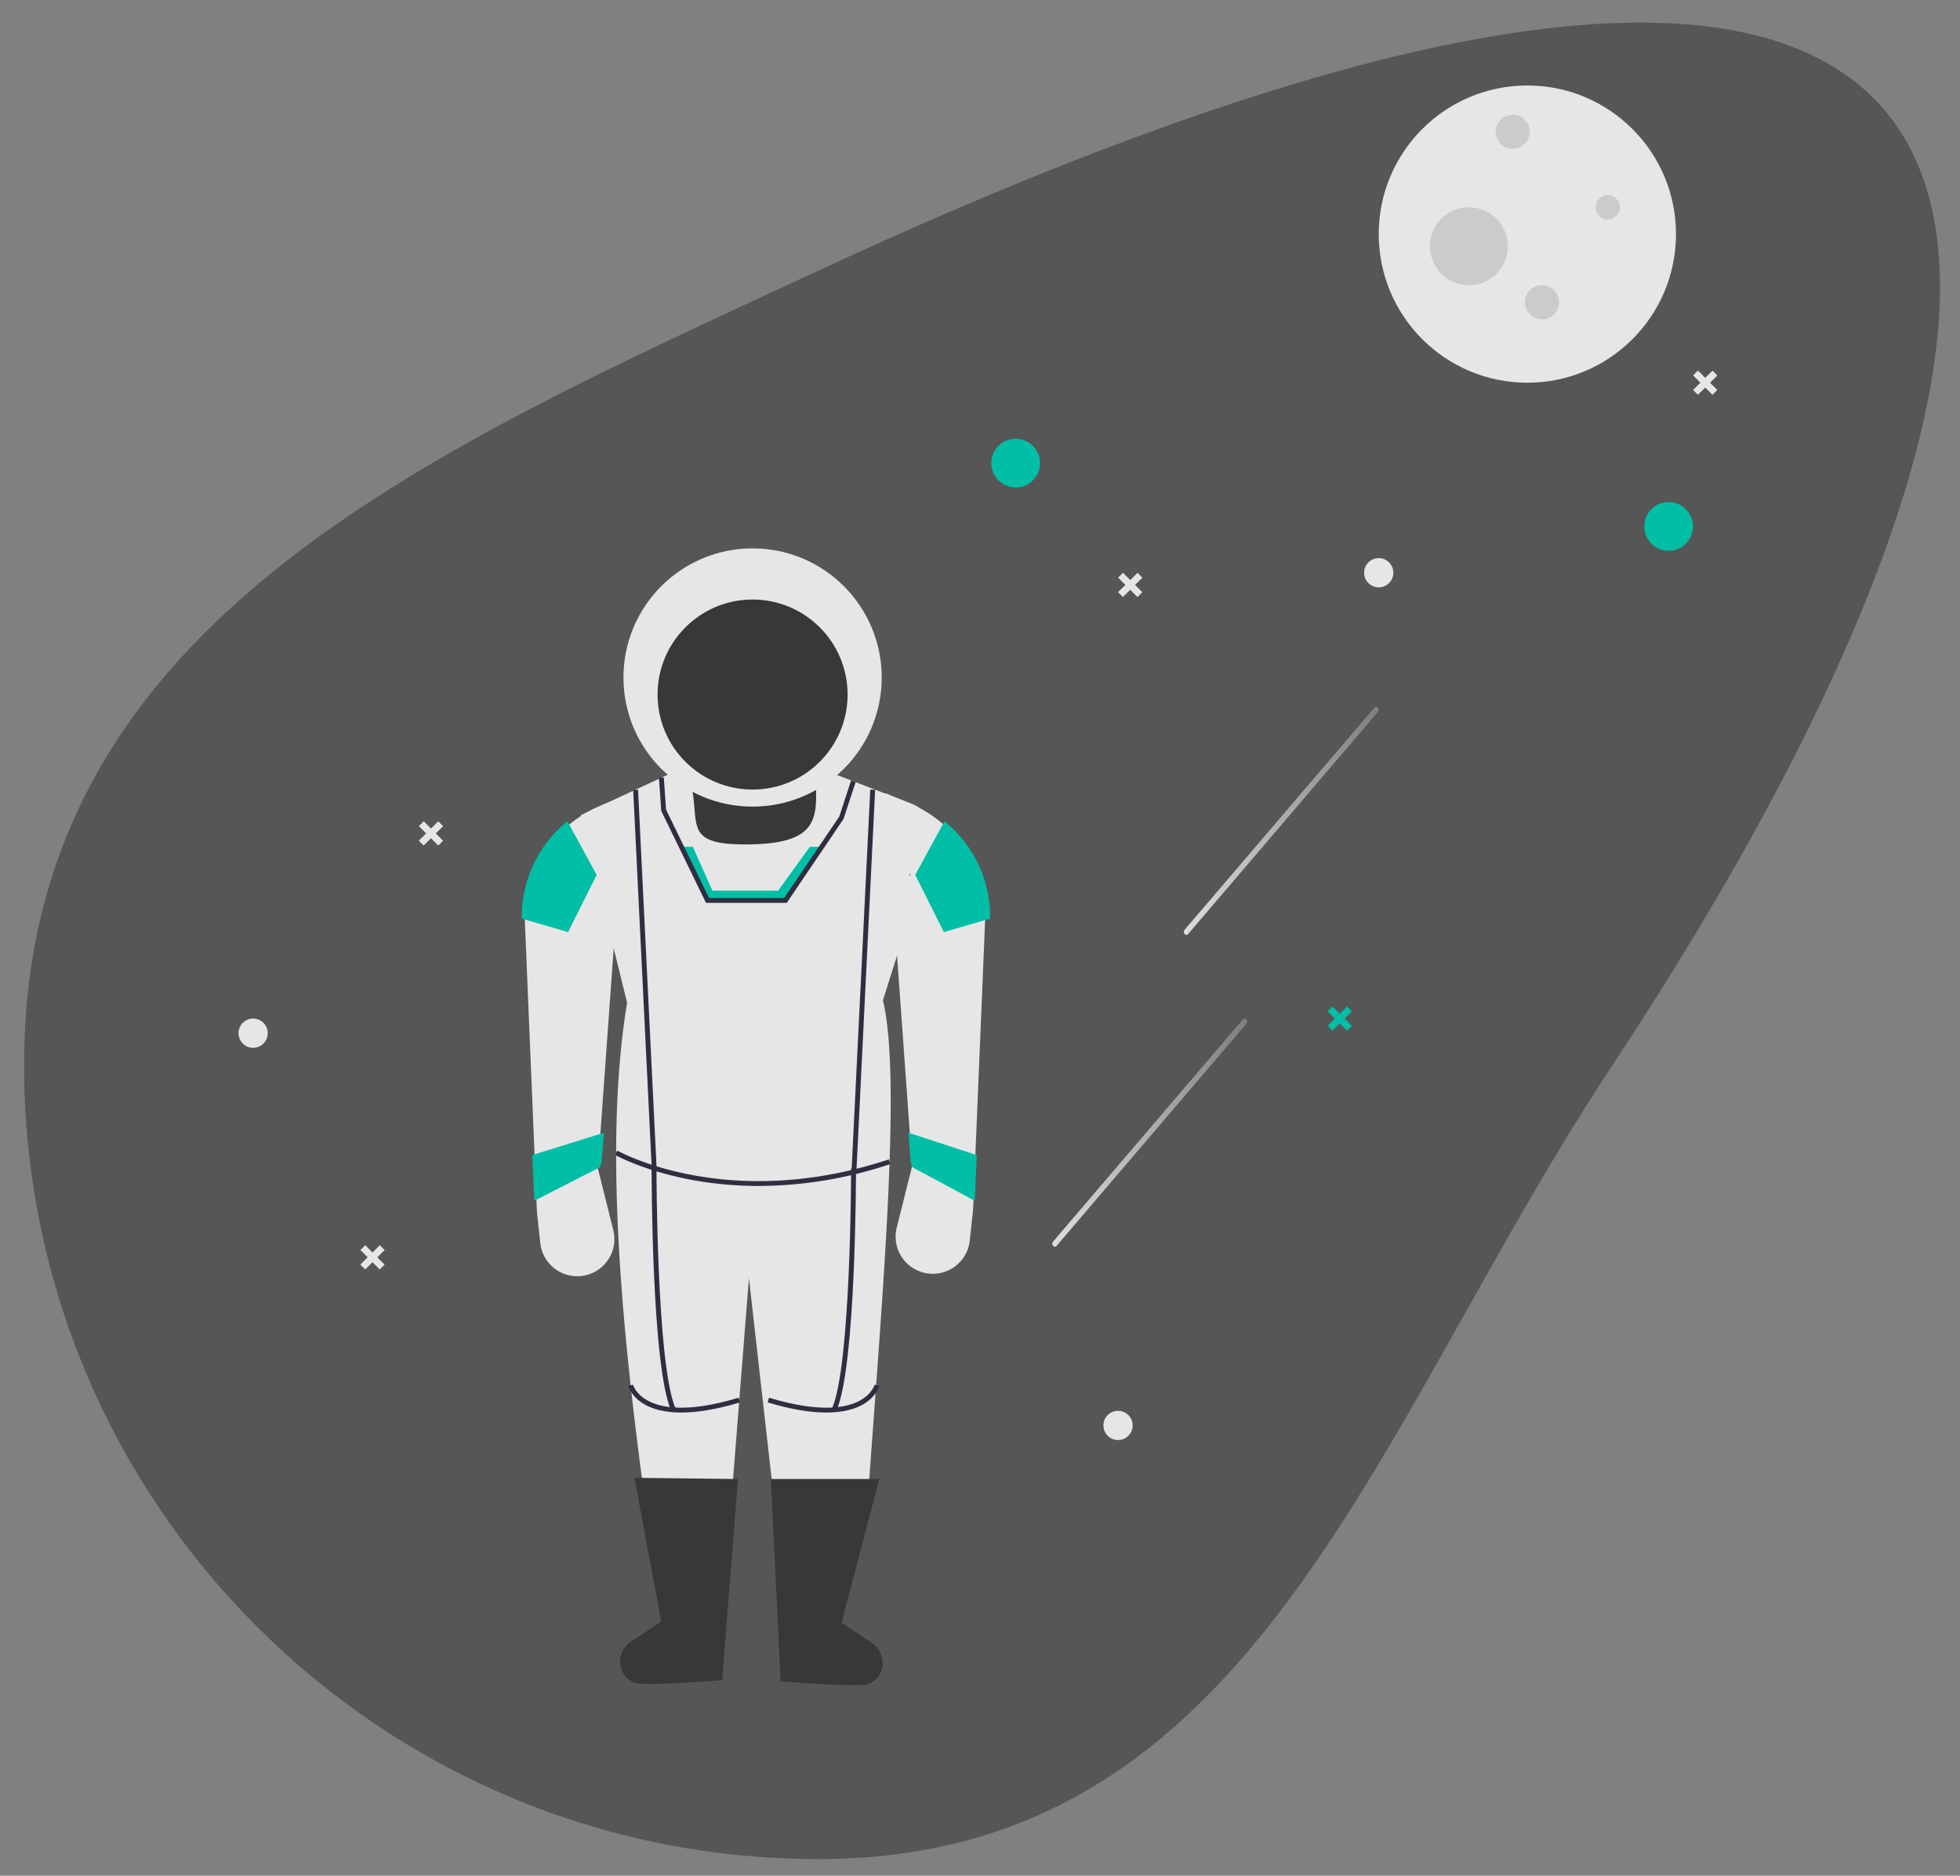 <?xml version="1.0" encoding="utf-8"?>
<svg viewBox="101.079 -169.046 872.946 835.478" xmlns="http://www.w3.org/2000/svg" xmlns:xlink="http://www.w3.org/1999/xlink">
  <rect x="101.079" y="-169.046" width="872.946" height="835.478" fill="#808080" stroke="none"/>
  <defs>
    <linearGradient id="fe5e6308-1e89-4ce8-8c8d-e7ed4a72d158" x1="689.871" y1="396.558" x2="776.681" y2="396.558" gradientUnits="userSpaceOnUse">
      <stop offset="0" stop-color="#fff"/>
      <stop offset="1" stop-color="#fff" stop-opacity="0.3"/>
    </linearGradient>
    <linearGradient id="b0adbdce-87b5-465c-b00c-1cf2f5493111" x1="631.274" y1="535.454" x2="718.084" y2="535.454" xlink:href="#fe5e6308-1e89-4ce8-8c8d-e7ed4a72d158"/>
  </defs>
  <path d="M880.852,505.249C773.135,668.243,722.473,859,527.102,859S173.351,700.62,173.351,505.249,349.886,233.745,527.102,151.499C1102.708-115.643,1121.875,140.543,880.852,505.249Z" transform="matrix(1, 0, 0, 1, -61.538, -200)" style="fill: rgb(86, 86, 86);"/>
  <circle cx="669.522" cy="94.222" r="66.193" fill="#e6e6e6" transform="matrix(1, 0, 0, 1, 111.813, -159)"/>
  <circle cx="663.011" cy="48.647" r="7.596" fill="#cbcbcb" transform="matrix(1, 0, 0, 1, 111.813, -159)"/>
  <circle cx="676.033" cy="124.605" r="7.596" fill="#cbcbcb" transform="matrix(1, 0, 0, 1, 111.813, -159)"/>
  <circle cx="705.331" cy="82.286" r="5.426" fill="#cbcbcb" transform="matrix(1, 0, 0, 1, 111.813, -159)"/>
  <circle cx="643.479" cy="99.648" r="17.362" fill="#cbcbcb" transform="matrix(1, 0, 0, 1, 111.813, -159)"/>
  <circle cx="441.646" cy="196.224" r="10.851" fill="#00bfa6" transform="matrix(1, 0, 0, 1, 111.813, -159)"/>
  <circle cx="732.459" cy="224.437" r="10.851" fill="#00bfa6" transform="matrix(1, 0, 0, 1, 111.813, -159)"/>
  <circle cx="603.329" cy="245.054" r="6.511" fill="#e6e6e6" transform="matrix(1, 0, 0, 1, 111.813, -159)"/>
  <circle cx="102.002" cy="450.143" r="6.511" fill="#e6e6e6" transform="matrix(1, 0, 0, 1, 111.813, -159)"/>
  <circle cx="487.221" cy="624.848" r="6.511" fill="#e6e6e6" transform="matrix(1, 0, 0, 1, 111.813, -159)"/>
  <polygon points="589.224 438.245 585.975 441.473 582.747 438.223 580.581 440.375 583.808 443.625 580.558 446.852 582.71 449.019 585.96 445.791 589.188 449.041 591.354 446.889 588.126 443.639 591.376 440.412 589.224 438.245" fill="#00bfa6" transform="matrix(1, 0, 0, 1, 111.813, -159)"/>
  <polygon points="158.43 544.588 155.18 547.815 151.953 544.565 149.786 546.717 153.014 549.967 149.764 553.194 151.916 555.361 155.165 552.133 158.393 555.383 160.56 553.231 157.332 549.982 160.582 546.754 158.43 544.588" fill="#e6e6e6" transform="matrix(1, 0, 0, 1, 111.813, -159)"/>
  <polygon points="184.473 355.776 181.223 359.003 177.996 355.754 175.829 357.905 179.057 361.155 175.807 364.383 177.959 366.549 181.208 363.322 184.436 366.571 186.603 364.42 183.375 361.17 186.625 357.942 184.473 355.776" fill="#e6e6e6" transform="matrix(1, 0, 0, 1, 111.813, -159)"/>
  <polygon points="751.993 155.028 748.743 158.255 745.516 155.006 743.349 157.157 746.577 160.407 743.327 163.635 745.479 165.801 748.729 162.574 751.956 165.823 754.123 163.672 750.895 160.422 754.145 157.194 751.993 155.028" fill="#e6e6e6" transform="matrix(1, 0, 0, 1, 111.813, -159)"/>
  <polygon points="495.904 245.093 492.654 248.321 489.426 245.071 487.26 247.223 490.487 250.472 487.238 253.7 489.389 255.867 492.639 252.639 495.867 255.889 498.033 253.737 494.806 250.487 498.055 247.26 495.904 245.093" fill="#e6e6e6" transform="matrix(1, 0, 0, 1, 111.813, -159)"/>
  <path d="M691.793,446.991l32.971-38.599,32.971-38.599,18.612-21.79c1.03-1.206-.559-3.086-1.589-1.881L741.787,384.723l-32.971,38.599L690.204,445.111c-1.03,1.206.559,3.086,1.589,1.881Z" transform="matrix(1, 0, 0, 1, -61.538, -200)" opacity="0.8" fill="url(#fe5e6308-1e89-4ce8-8c8d-e7ed4a72d158)"/>
  <path d="M633.197,585.887l32.971-38.599,32.971-38.599,18.612-21.79c1.03-1.206-.559-3.086-1.589-1.881l-32.971,38.599L650.22,562.217l-18.612,21.79c-1.03,1.206.559,3.086,1.589,1.881Z" transform="matrix(1, 0, 0, 1, -61.538, -200)" opacity="0.8" fill="url(#b0adbdce-87b5-465c-b00c-1cf2f5493111)"/>
  <path d="M293.526,331.322h61.852a0,0,0,0,1,0,0v24.339a15.811,15.811,0,0,1-15.811,15.811H309.337a15.811,15.811,0,0,1-15.811-15.811V331.322A0,0,0,0,1,293.526,331.322Z" transform="matrix(1, 0, 0, 1, 111.813, -159)" style="fill: rgb(56, 56, 56);"/>
  <path d="M549.347,695.689c-14.085,14.271-28.191,14.366-42.319.46l-10.852-95.951L488.58,696.349c-14.118,11.427-27.276,12.965-39.064.425-11.246-83.075-17.358-160.254-7.596-219.195l-20.617-83.555,46.66-21.702c9.396,23.243-5.423,35.131,28.088,34.733,33.216-.394,30.736-12.889,29.423-34.733l42.923,16.509a15.383,15.383,0,0,1,9.147,18.99l-21.686,68.673C564.206,511.16,555.634,607.594,549.347,695.689Z" transform="matrix(1, 0, 0, 1, -61.538, -200)" fill="#e6e6e6"/>
  <path d="M484.239,779.243s-34.641,3.034-39.281,1.124h0q-.439-.181-.855-.394c-6.896-3.521-7.106-13.382-.661-17.673l13.669-9.1L445.175,689.178l46.118.543Z" transform="matrix(1, 0, 0, 1, -61.538, -200)" style="fill: rgb(56, 56, 56);"/>
  <path d="M510.282,779.786s34.641,3.034,39.281,1.124h0q.439-.181.855-.394c6.896-3.521,7.106-13.382.661-17.673l-13.669-9.1L554.23,689.721H505.942Z" transform="matrix(1, 0, 0, 1, -61.538, -200)" style="fill: rgb(56, 56, 56);"/>
  <path d="M428.898,551.367l6.866,27.466a16.55,16.55,0,0,1-7.201,17.996l0,0a16.55,16.55,0,0,1-25.31-12.203L401.77,570.899l-5.426-130.455a54.878,54.878,0,0,1,33.859-50.693l10.631-4.408Z" transform="matrix(1, 0, 0, 1, -61.538, -200)" fill="#e6e6e6"/>
  <path d="M601.433,439.361l-.033.77-4.384,105.3-.846,20.346-.163,4.037-1.487,13.727a16.55,16.55,0,1,1-32.51-5.795l6.869-27.465-.152-2.04-.911-12.761L556.943,384.258l10.634,4.406a54.958,54.958,0,0,1,33.856,50.697Z" transform="matrix(1, 0, 0, 1, -61.538, -200)" fill="#e6e6e6"/>
  <path d="M500.577,559.191c-39.417,0-63.732-13.67-64.076-13.868l1.085-1.88c.484.28,49.249,27.634,120.894,3.923l.682,2.06A185.898,185.898,0,0,1,500.577,559.191Z" transform="matrix(1, 0, 0, 1, -61.538, -200)" fill="#2f2e41"/>
  <path d="M461.545,659.235c-8.675-19.518-8.719-104.352-8.716-107.954l2.17.002c-.001.877.04,87.97,8.529,107.07Z" transform="matrix(1, 0, 0, 1, -61.538, -200)" fill="#2f2e41"/>
  <path d="M466.057,660.111c-7.727,0-12.861-1.646-16.209-3.533-6.094-3.437-7.352-8.119-7.402-8.316l2.102-.538-1.051.269,1.05-.274c.044.164,1.141,4.063,6.463,7.024,5.86,3.259,17.654,5.691,40.559-1.236l.627,2.077C481.235,658.897,472.691,660.111,466.057,660.111Z" transform="matrix(1, 0, 0, 1, -61.538, -200)" fill="#2f2e41"/>
  <rect x="448.667" y="382.625" width="2.171" height="170.164" transform="matrix(0.999, -0.049, 0.049, 0.999, -83.879, -177.44)" fill="#2f2e41"/>
  <path d="M535.147,659.235l-1.984-.882c8.489-19.1,8.531-106.193,8.529-107.07l2.17-.002C543.865,554.883,543.822,639.717,535.147,659.235Z" transform="matrix(1, 0, 0, 1, -61.538, -200)" fill="#2f2e41"/>
  <path d="M530.635,660.111c-6.634,0-15.176-1.212-26.139-4.528l.627-2.077c22.904,6.925,34.696,4.495,40.559,1.236,5.322-2.961,6.419-6.859,6.462-7.024l2.101.544c-.051.197-1.308,4.88-7.402,8.316C543.496,658.465,538.36,660.111,530.635,660.111Z" transform="matrix(1, 0, 0, 1, -61.538, -200)" fill="#2f2e41"/>
  <rect x="461.858" y="466.622" width="170.164" height="2.171" transform="matrix(0.049, -0.999, 0.999, 0.049, -8.449, 791.163)" fill="#2f2e41"/>
  <polygon points="355.248 367.131 339.101 391.003 304.377 391.003 292.767 367.131 297.867 367.131 306.548 386.663 335.846 386.663 349.953 367.131 355.248 367.131" fill="#00bfa6" transform="matrix(1, 0, 0, 1, 111.813, -159)"/>
  <polygon points="394.443 379.067 394.725 379.631 394.443 380.152 394.443 379.067" transform="matrix(1, 0, 0, 1, 111.813, -159)"/>
  <path d="M603.603,439.361l-.033.77-20.585,5.979-12.739-25.479,13.032-23.894A54.81,54.81,0,0,1,603.603,439.361Z" transform="matrix(1, 0, 0, 1, -61.538, -200)" fill="#00bfa6"/>
  <path d="M395.01,439.361l.033.77,20.585,5.979,12.739-25.479-13.032-23.894A54.81,54.81,0,0,0,395.01,439.361Z" transform="matrix(1, 0, 0, 1, -61.538, -200)" fill="#00bfa6"/>
  <circle cx="324.452" cy="291.715" r="57.512" fill="#e6e6e6" transform="matrix(1, 0, 0, 1, 111.813, -159)"/>
  <circle cx="324.452" cy="299.31" r="42.32" transform="matrix(1, 0, 0, 1, 111.813, -159)" style="fill: rgb(56, 56, 56);"/>
  <polygon points="424.284 504.432 423.403 524.778 395.571 509.825 394.849 507.242 393.9 494.481 424.284 504.432" fill="#00bfa6" transform="matrix(1, 0, 0, 1, 111.813, -159)"/>
  <polygon points="226.324 504.432 227.25 524.778 256.503 509.825 257.263 507.242 258.26 494.481 226.324 504.432" fill="#00bfa6" transform="matrix(1, 0, 0, 1, 111.813, -159)"/>
  <polygon points="339.678 392.089 303.698 392.089 283.777 351.139 282.753 336.41 284.918 336.26 285.913 350.568 305.057 389.918 338.525 389.918 363.075 353.628 368.301 337.605 370.366 338.277 364.958 354.718 339.678 392.089" fill="#2f2e41" transform="matrix(1, 0, 0, 1, 111.813, -159)"/>
</svg>